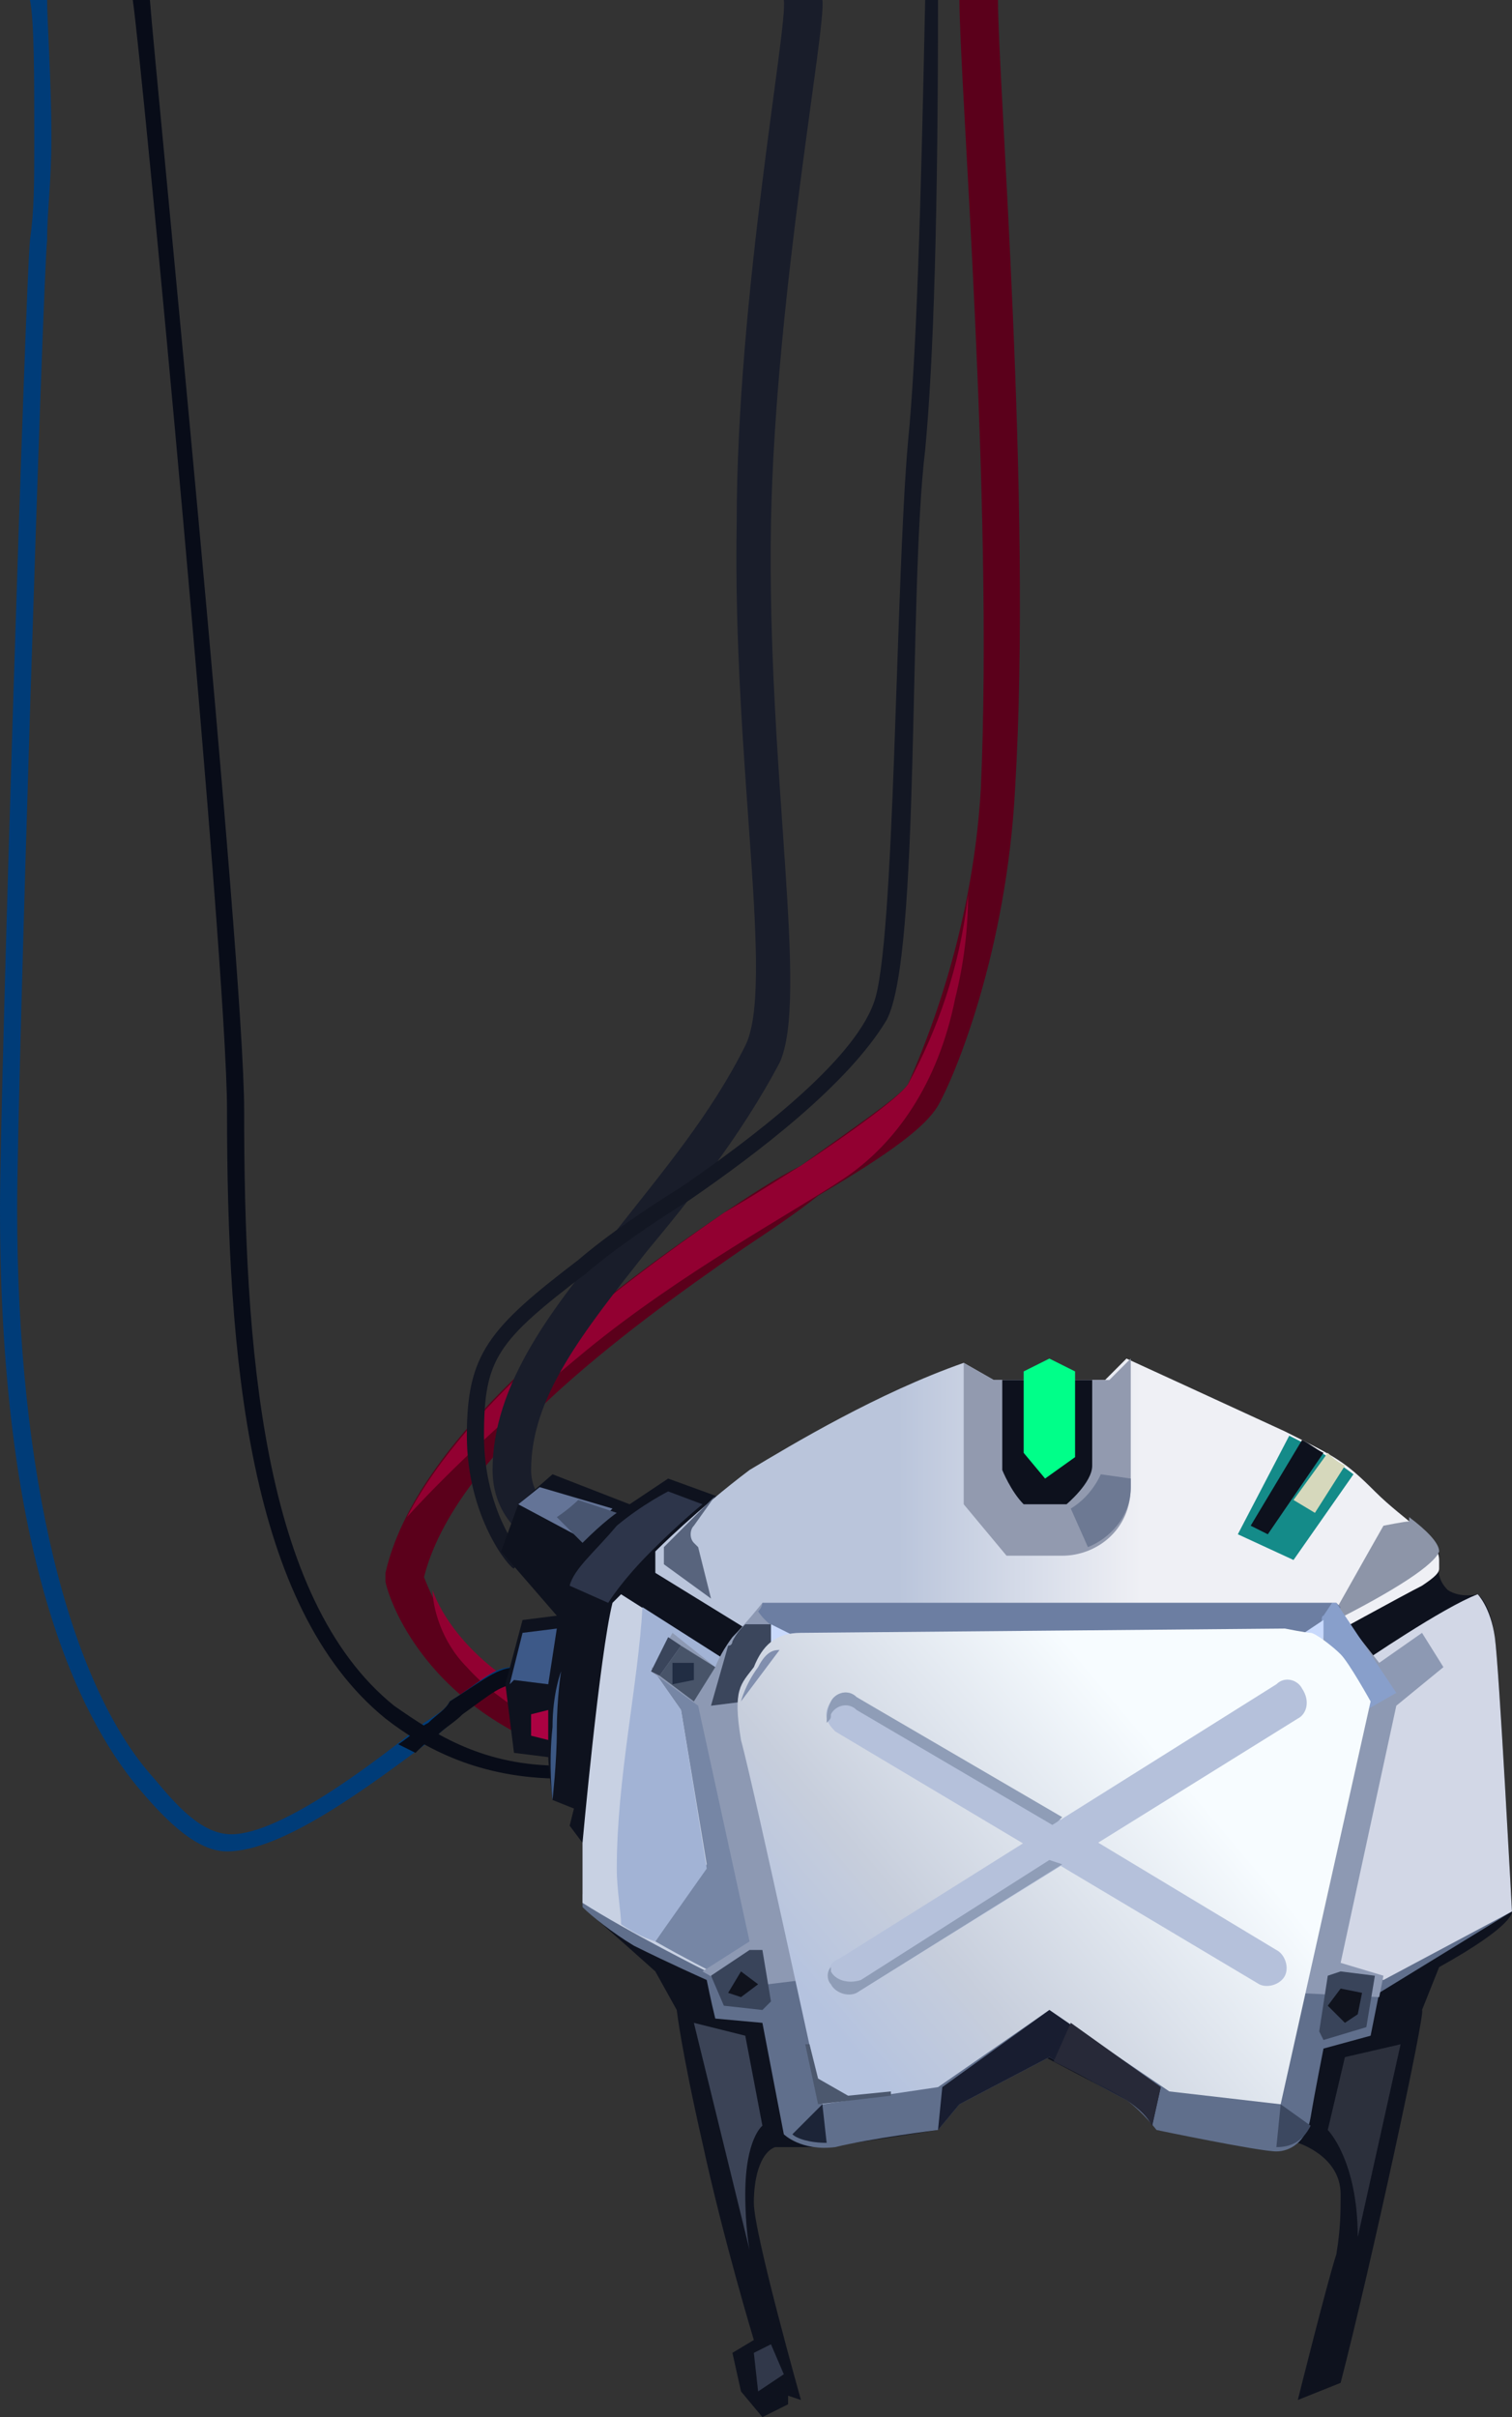 <?xml version="1.0" encoding="UTF-8" standalone="no"?>
<svg
   width="353.01"
   height="564"
   viewBox="0 0 353.01 564"
   version="1.1"
   id="svg164"
   sodipodi:docname="cb-layer-0792.svg"
   xmlns:inkscape="http://www.inkscape.org/namespaces/inkscape"
   xmlns:sodipodi="http://sodipodi.sourceforge.net/DTD/sodipodi-0.dtd"
   xmlns="http://www.w3.org/2000/svg"
   xmlns:svg="http://www.w3.org/2000/svg">
  <rect x="0" y="0" width="353.01" height="564" fill="#333333" stroke="none"/>
  <sodipodi:namedview
     id="namedview166"
     pagecolor="#ffffff"
     bordercolor="#666666"
     borderopacity="1.0"
     inkscape:pageshadow="2"
     inkscape:pageopacity="0.0"
     inkscape:pagecheckerboard="0" />
  <defs
     id="defs14">
    <linearGradient
       x1="125.953"
       y1="582.803"
       x2="160.022"
       y2="582.803"
       id="id-67953"
       gradientTransform="scale(1.665,0.601)"
       gradientUnits="userSpaceOnUse">
      <stop
         stop-color="#BAC5DB"
         offset="0%"
         id="stop2" />
      <stop
         stop-color="#EFF0F5"
         offset="100%"
         id="stop4" />
    </linearGradient>
    <linearGradient
       x1="160.751"
       y1="533.282"
       x2="241.446"
       y2="482.047"
       id="id-67954"
       gradientTransform="scale(1.154,0.867)"
       gradientUnits="userSpaceOnUse">
      <stop
         stop-color="#B5C3DF"
         offset="0%"
         id="stop7" />
      <stop
         stop-color="#C7CEDC"
         offset="31%"
         id="stop9" />
      <stop
         stop-color="#F7FCFF"
         offset="100%"
         id="stop11" />
    </linearGradient>
  </defs>
  <g
     id="id-67955">
    <g
       transform="translate(90)"
       id="id-67956">
      <path
         d="m 134,0 c 0,19 8,117 5,184 -2,35 -14,62 -17,69 -2,3 -14,11 -25,19 -6,3 -12,7 -18,11 -31,21 -72,53 -79,84 v 1 1 c 0,1 7,29 44,41 l 3,-9 C 18,392 11,373 9,368 c 7,-28 46,-57 75,-77 6,-4 12,-8 17,-12 17,-10 25,-16 28,-21 4,-7 16,-36 18,-74 4,-67 -4,-165 -4,-184 z"
         fill="#5b001b"
         id="id-67957" />
      <g
         transform="translate(5,209)"
         fill="#920031"
         id="g21">
        <path
           d="m 42,106 c 22,-18 48,-32 60,-40 12,-8 22,-22 26,-42 2,-8 3,-16 3,-24 -2,17 -7,31 -14,44 -2,3 -13,11 -25,19 -5,3 -11,7 -18,11 -26,18 -60,44 -74,71 10,-11 25,-25 42,-39 z"
           id="path17" />
        <path
           d="m 35,195 v -6 C 16,181 8,168 6,162 c 0,4 2,12 8,18 8,9 21,15 21,15 z"
           id="path19" />
      </g>
    </g>
    <path
       d="m 183,0 c 1,6 -11,69 -11,122 -1,56 9,108 2,122 -8,16 -19,29 -30,43 -15,18 -29,36 -29,56 0,13 11,18 12,18 l 3,-8 c 0,0 -6,-3 -6,-10 0,-17 12,-32 27,-51 10,-12 22,-27 31,-44 7,-15 -3,-68 -2,-126 C 181,69 193,6 192,0 Z"
       fill="#191d2a"
       id="path24" />
    <g
       id="g34">
      <path
         d="M 99,402 C 89,410 66,428 54,428 47,428 41,421 36,415 16,393 4,344 4,282 4,255 10,65 11,56 11,49 12,43 12,32 12,19 11,5 11,0 H 7 C 8,5 8,18 8,32 8,43 8,49 7,56 6,65 0,255 0,282 c 0,87 21,122 33,136 6,7 13,14 20,14 13,0 33,-15 49,-27 2,-2 4,-3 5,-5 8,-5 10,-7 13,-7 v -4 c -5,0 -7,3 -15,8 -1,2 -3,3 -6,5 z"
         fill="#003c78"
         id="path26" />
      <path
         d="m 105,397 c -1,2 -3,3 -5,5 -2,1 -4,3 -7,5 l 4,2 c 1,-1 3,-3 5,-4 2,-2 4,-3 6,-5 7,-5 9,-7 13,-7 v -4 c -5,0 -8,3 -16,8 z"
         fill="#080c18"
         id="path28" />
      <path
         d="M 57,259 C 57,224 36,14 35,0 h -4 c 2,13 22,224 22,259 0,58 5,116 37,142 9,7 22,14 41,14 v -3 C 113,412 102,405 92,398 61,373 57,314 57,259 Z"
         fill="#080c18"
         id="path30" />
      <path
         d="m 216,0 c -1,48 -2,83 -4,103 -3,34 -3,118 -8,131 -5,14 -29,32 -45,43 -8,5 -17,11 -24,17 -21,16 -26,22 -26,41 0,19 10,31 11,31 l 2,-3 c 0,0 -9,-10 -9,-28 0,-18 3,-22 24,-38 7,-6 16,-12 24,-17 16,-11 37,-27 46,-42 8,-15 5,-100 9,-133 2,-21 3,-56 3,-105 z"
         fill="#131723"
         id="path32" />
    </g>
    <path
       d="m 303,500 c 0,0 10,3 10,12 0,4 0,8 -1,14 -2,6 -9,34 -9,34 l 10,-4 c 7,-27 20,-87 19,-87 l 4,-10 c 18,-10 17,-13 17,-13 0,0 -3,-57 -4,-64 -1,-8 -4,-10 -4,-10 0,0 -4,1 -7,-1 -3,-3 -2,-6 -2,-8 0,-4 -8,-7 -15,-14 -7,-7 -9,-8 -21,-14 -13,-6 -37,-17 -37,-17 l -5,4 h -26 l -7,-3 c -29,11 -58,32 -58,30 l -11,-4 -9,6 -18,-7 -8,7 -4,11 13,15 -8,1 -4,15 2,16 8,1 c 0,2 1,10 1,10 l 5,2 -1,4 3,4 v 15 c 7,6 17,15 17,15 l 5,9 c 0,0 1,9 6,31 5,23 12,46 12,46 l -5,3 2,9 5,6 6,-3 v -2 l 3,1 c 0,0 -11,-39 -11,-46 0,-7 2,-12 5,-13 h 12 l 26,-4 5,-6 20,-11 21,11 c 0,0 2,2 5,6 l 25,4 c 2,0 4,0 5,0 1,0 2,0 3,-1 z"
       fill="#0e121e"
       id="path36" />
    <polygon
       points="177,558 183,554 180,547 176,549 "
       fill="#31384a"
       id="polygon38" />
    <path
       d="m 162,472 12,3 4,21 c 0,0 -4,3 -4,16 0,8 1,13 1,13 z"
       fill="#3b4356"
       id="path40" />
    <path
       d="m 327,477 -13,3 -4,17 c 0,0 7,7 7,25 z"
       fill="#2c303c"
       id="path42" />
    <polygon
       points="143,352 126,347 121,351 136,359 "
       fill="#647497"
       id="polygon44" />
    <path
       d="m 156,348 c 0,0 -6,3 -12,8 -5,6 -10,10 -11,14 l 9,4 c 0,0 3,-5 10,-12 7,-7 12,-11 12,-11 z"
       fill="#2d354a"
       id="path46" />
    <polygon
       points="120,392 119,393 122,381 130,380 128,393 "
       fill="#3d5988"
       id="polygon48" />
    <path
       d="m 131,390 c 0,0 -2,5 -2,13 -1,9 0,17 0,17 0,0 1,-9 1,-16 0,-8 1,-14 1,-14 z"
       fill="#3c5884"
       id="path50" />
    <polygon
       points="124,405 128,406 128,399 124,400 "
       fill="#ab0242"
       id="polygon52" />
    <path
       d="m 153,367 26,16 h 129 c 0,0 20,-11 24,-13 3,-2 4,-3 4,-4 0,-1 0,-2 0,-2 0,-5 -8,-9 -15,-16 -7,-7 -9,-8 -21,-14 -13,-6 -37,-17 -37,-17 l -5,5 h -26 l -7,-4 c -20,7 -40,19 -50,25 -12,9 -22,19 -22,19 z"
       fill="url(#id-67953)"
       id="path54"
       style="fill:url(#id-67953)" />
    <g
       transform="translate(289,335)"
       id="g64">
      <path
         d="M 13,29 27,9 C 23,6 20,4 12,0 L 0,23 Z"
         fill="#148b89"
         id="path56" />
      <g
         transform="translate(3,1)"
         id="g62">
        <path
           d="M 4,22 17,3 C 15,2 14,1 12,0 L 0,20 Z"
           fill="#0d111d"
           id="path58" />
        <path
           d="M 15,17 22,6 C 20,5 19,4 18,3 l -8,11 z"
           fill="#d6d8bc"
           id="path60" />
      </g>
    </g>
    <path
       d="m 167,349 -12,12 v 4 l 11,8 -3,-12 -1,-1 c -1,-1 -1,-3 0,-4 z"
       fill="#58647d"
       id="path66" />
    <path
       d="m 323,356 c 0,0 -4,7 -13,23 16,-8 25,-14 26,-17 0,-2 -3,-5 -7,-8 0,1 0,1 0,1 -1,0 -6,1 -6,1 z"
       fill="#8d95a8"
       id="path68" />
    <g
       transform="translate(225,317)"
       id="g78">
      <path
         d="M 10,46 H 23 C 31,46 39,40 39,30 39,24 39,0 39,0 L 34,5 H 7 L 0,1 v 33 z"
         fill="#929aaf"
         id="path70" />
      <path
         d="m 14,34 h 10 c 0,0 6,-5 6,-9 0,-3 0,-14 0,-20 H 9 v 21 c 0,0 2,5 5,8 z"
         fill="#0d111d"
         id="path72" />
      <polygon
         points="19,28 26,23 26,3 20,0 14,3 14,22 "
         fill="#00ff89"
         id="polygon74" />
      <path
         d="m 32,27 c 0,0 -2,5 -7,8 l 4,9 c 5,-2 10,-7 10,-14 0,-1 0,-1 0,-2 z"
         fill="#6d7993"
         id="path76" />
    </g>
    <path
       d="m 165,462 c 0,0 1,5 2,9 l 11,1 5,26 c 0,0 4,4 12,3 8,-2 24,-4 24,-4 l 5,-6 21,-11 c 0,0 14,8 18,10 4,3 7,7 7,7 0,0 24,5 28,5 3,0 7,-2 8,-8 1,-6 3,-16 3,-16 l 11,-3 2,-10 31,-19 -22,-18 -12,-35 c 0,0 -6,-16 -12,-16 -5,0 -121,4 -121,4 l -14,17 -33,43 -3,1 v 3 c 2,2 7,6 12,9 8,4 17,8 17,8 z"
       fill="#606f8c"
       id="path80" />
    <g
       transform="translate(135,372)"
       id="g90">
      <path
         d="M 51,76 V 26 L 10,0 8,2 C 5,14 1,58 1,58 v 14 c 11,7 29,16 29,16 z"
         fill="#c8d1e3"
         id="path82" />
      <g
         transform="translate(8,2)"
         id="g88">
        <path
           d="m 29,15 -5,5 -15,-5 7,10 6,36 -12,18 c 7,4 13,7 13,7 L 43,74 V 24 Z"
           fill="#7686a5"
           id="path84" />
        <path
           d="M 16,25 9,15 24,20 29,15 7,1 C 6,19 1,41 1,62 c 0,5 1,10 1,13 3,2 5,3 8,4 L 22,62 Z"
           fill="#a2b3d5"
           id="path86" />
      </g>
    </g>
    <path
       d="m 135,350 c 0,0 -2,2 -5,4 l 6,6 c 5,-5 8,-7 8,-7 z"
       fill="#485570"
       id="path92" />
    <path
       d="m 345,372 c -8,3 -27,16 -27,16 l -11,71 16,3 30,-16 c 0,0 -3,-57 -4,-64 -1,-7 -4,-10 -4,-10 z"
       fill="#d2d7e6"
       id="path94" />
    <path
       d="m 164,460 11,-7 -12,-55 -11,-8 5,-9 10,8 c 0,0 1,-3 4,-7 3,-3 7,-8 7,-8 h 133 l 11,14 10,-7 5,8 -11,9 -13,60 10,3 -1,5 -118,-6 -33,4 z"
       fill="#8d99b3"
       id="path96" />
    <g
       transform="translate(165,374)"
       id="g102">
      <path
         d="m 23,8 c 0,0 107,0 113,0 6,0 10,-3 10,-3 l 2,-4 -1,-1 H 13 c 0,0 0,1 -1,2 2,3 6,6 11,6 z"
         fill="#6c7ea2"
         id="path98" />
      <path
         d="M 9,23 17,11 15,5 H 9 C 8,6 7,7 6,9 6,9 6,10 5,10 L 1,24 Z"
         fill="#3b465c"
         id="path100" />
    </g>
    <path
       d="m 310,387 9,12 7,-4 -4,-6 -10,-15 h -1 l -2,3 c -1,0 0,4 1,10 z"
       fill="#889fcb"
       id="path104" />
    <polygon
       points="309,378 303,382 309,385 "
       fill="#c8d9fc"
       id="polygon106" />
    <polygon
       points="186,382 180,379 180,386 "
       fill="#c8d9fc"
       id="polygon108" />
    <g
       transform="translate(152,381)"
       id="g118">
      <g
         id="g114">
        <polygon
           points="2,10 7,3 4,1 0,9 "
           fill="#3a455b"
           id="polygon110" />
        <polygon
           points="2,10 10,16 15,8 7,3 "
           fill="#485469"
           id="polygon112" />
      </g>
      <polygon
         points="10,7 5,7 5,12 10,11 "
         fill="#212d43"
         id="polygon116" />
    </g>
    <path
       d="m 187,381 c -6,0 -9,3 -11,8 -3,4 -5,5 -3,17 3,11 19,85 19,85 l 27,-4 26,-18 28,19 26,3 21,-94 c 0,0 -5,-9 -7,-11 -2,-2 -6,-5 -7,-5 -1,0 -6,-1 -6,-1 z"
       fill="url(#id-67954)"
       id="path120"
       style="fill:url(#id-67954)" />
    <polygon
       points="191,485 189,477 188,477 191,491 208,489 208,488 198,489 "
       fill="#4c586e"
       id="polygon122" />
    <g
       transform="translate(184,491)"
       id="g128">
      <path
         d="m 114,10 c 3,0 6,-1 8,-5 l -7,-5 z"
         fill="#3c4860"
         id="path124" />
      <path
         d="M 1,7 C 2,8 5,9 9,9 L 8,0 Z"
         fill="#1c2437"
         id="path126" />
    </g>
    <g
       transform="translate(219,469)"
       id="g134">
      <path
         d="M 26,0 1,18 0,28 5,22 26,11 c 0,0 14,8 18,10 3,2 5,4 6,6 l 2,-9 z"
         fill="#181d30"
         id="path130" />
      <path
         d="m 31,3 -4,9 c 4,2 14,7 17,9 3,2 5,4 6,6 l 2,-9 z"
         fill="#272938"
         id="path132" />
    </g>
    <g
       transform="translate(166,455)"
       id="g140">
      <polygon
         points="0,6 3,13 12,14 14,12 12,0 9,0 "
         fill="#39445a"
         id="polygon136" />
      <polygon
         points="7,11 11,8 7,5 4,10 "
         fill="#10131d"
         id="polygon138" />
    </g>
    <g
       transform="translate(308,459)"
       id="g146">
      <polygon
         points="13,2 11,14 1,17 0,15 2,2 5,1 "
         fill="#39445a"
         id="polygon142" />
      <polygon
         points="10,6 9,11 6,13 2,9 5,5 "
         fill="#10131d"
         id="polygon144" />
    </g>
    <g
       transform="translate(192,392)"
       id="g159">
      <g
         id="id-68016">
        <path
           d="M 102,71 3,12 C 1,10 0,8 2,5 V 5 C 3,3 6,2 8,4 l 98,59 c 2,1 3,4 2,6 v 0 c -1,2 -4,3 -6,2 z"
           fill="#b5c1db"
           id="path148" />
        <path
           d="M 8,7 C 6,5 3,6 2,8 2,9 2,9 1,10 1,8 1,7 2,5 3,3 6,2 8,4 l 48,28 -2,2 z"
           fill="#8f9db7"
           id="path150" />
        <path
           d="M 106,1 4,65 c -3,1 -3,4 -2,6 v 0 c 1,2 4,3 6,2 L 111,9 c 2,-1 3,-4 1,-7 v 0 c -1,-2 -4,-3 -6,-1 z"
           fill="#b5c1db"
           id="path152" />
        <path
           d="M 53,42 9,70 c -3,1 -6,0 -7,-2 0,0 0,-1 0,-1 -1,1 -1,3 0,4 1,2 4,3 6,2 L 56,43 Z"
           fill="#8f9db7"
           id="path154" />
      </g>
      <g
         transform="translate(1)"
         id="g157" />
    </g>
    <path
       d="m 173,397 c 0,0 1,-4 4,-8 2,-4 4,-4 5,-4 z"
       fill="#818fae"
       id="path161" />
  </g>
</svg>
